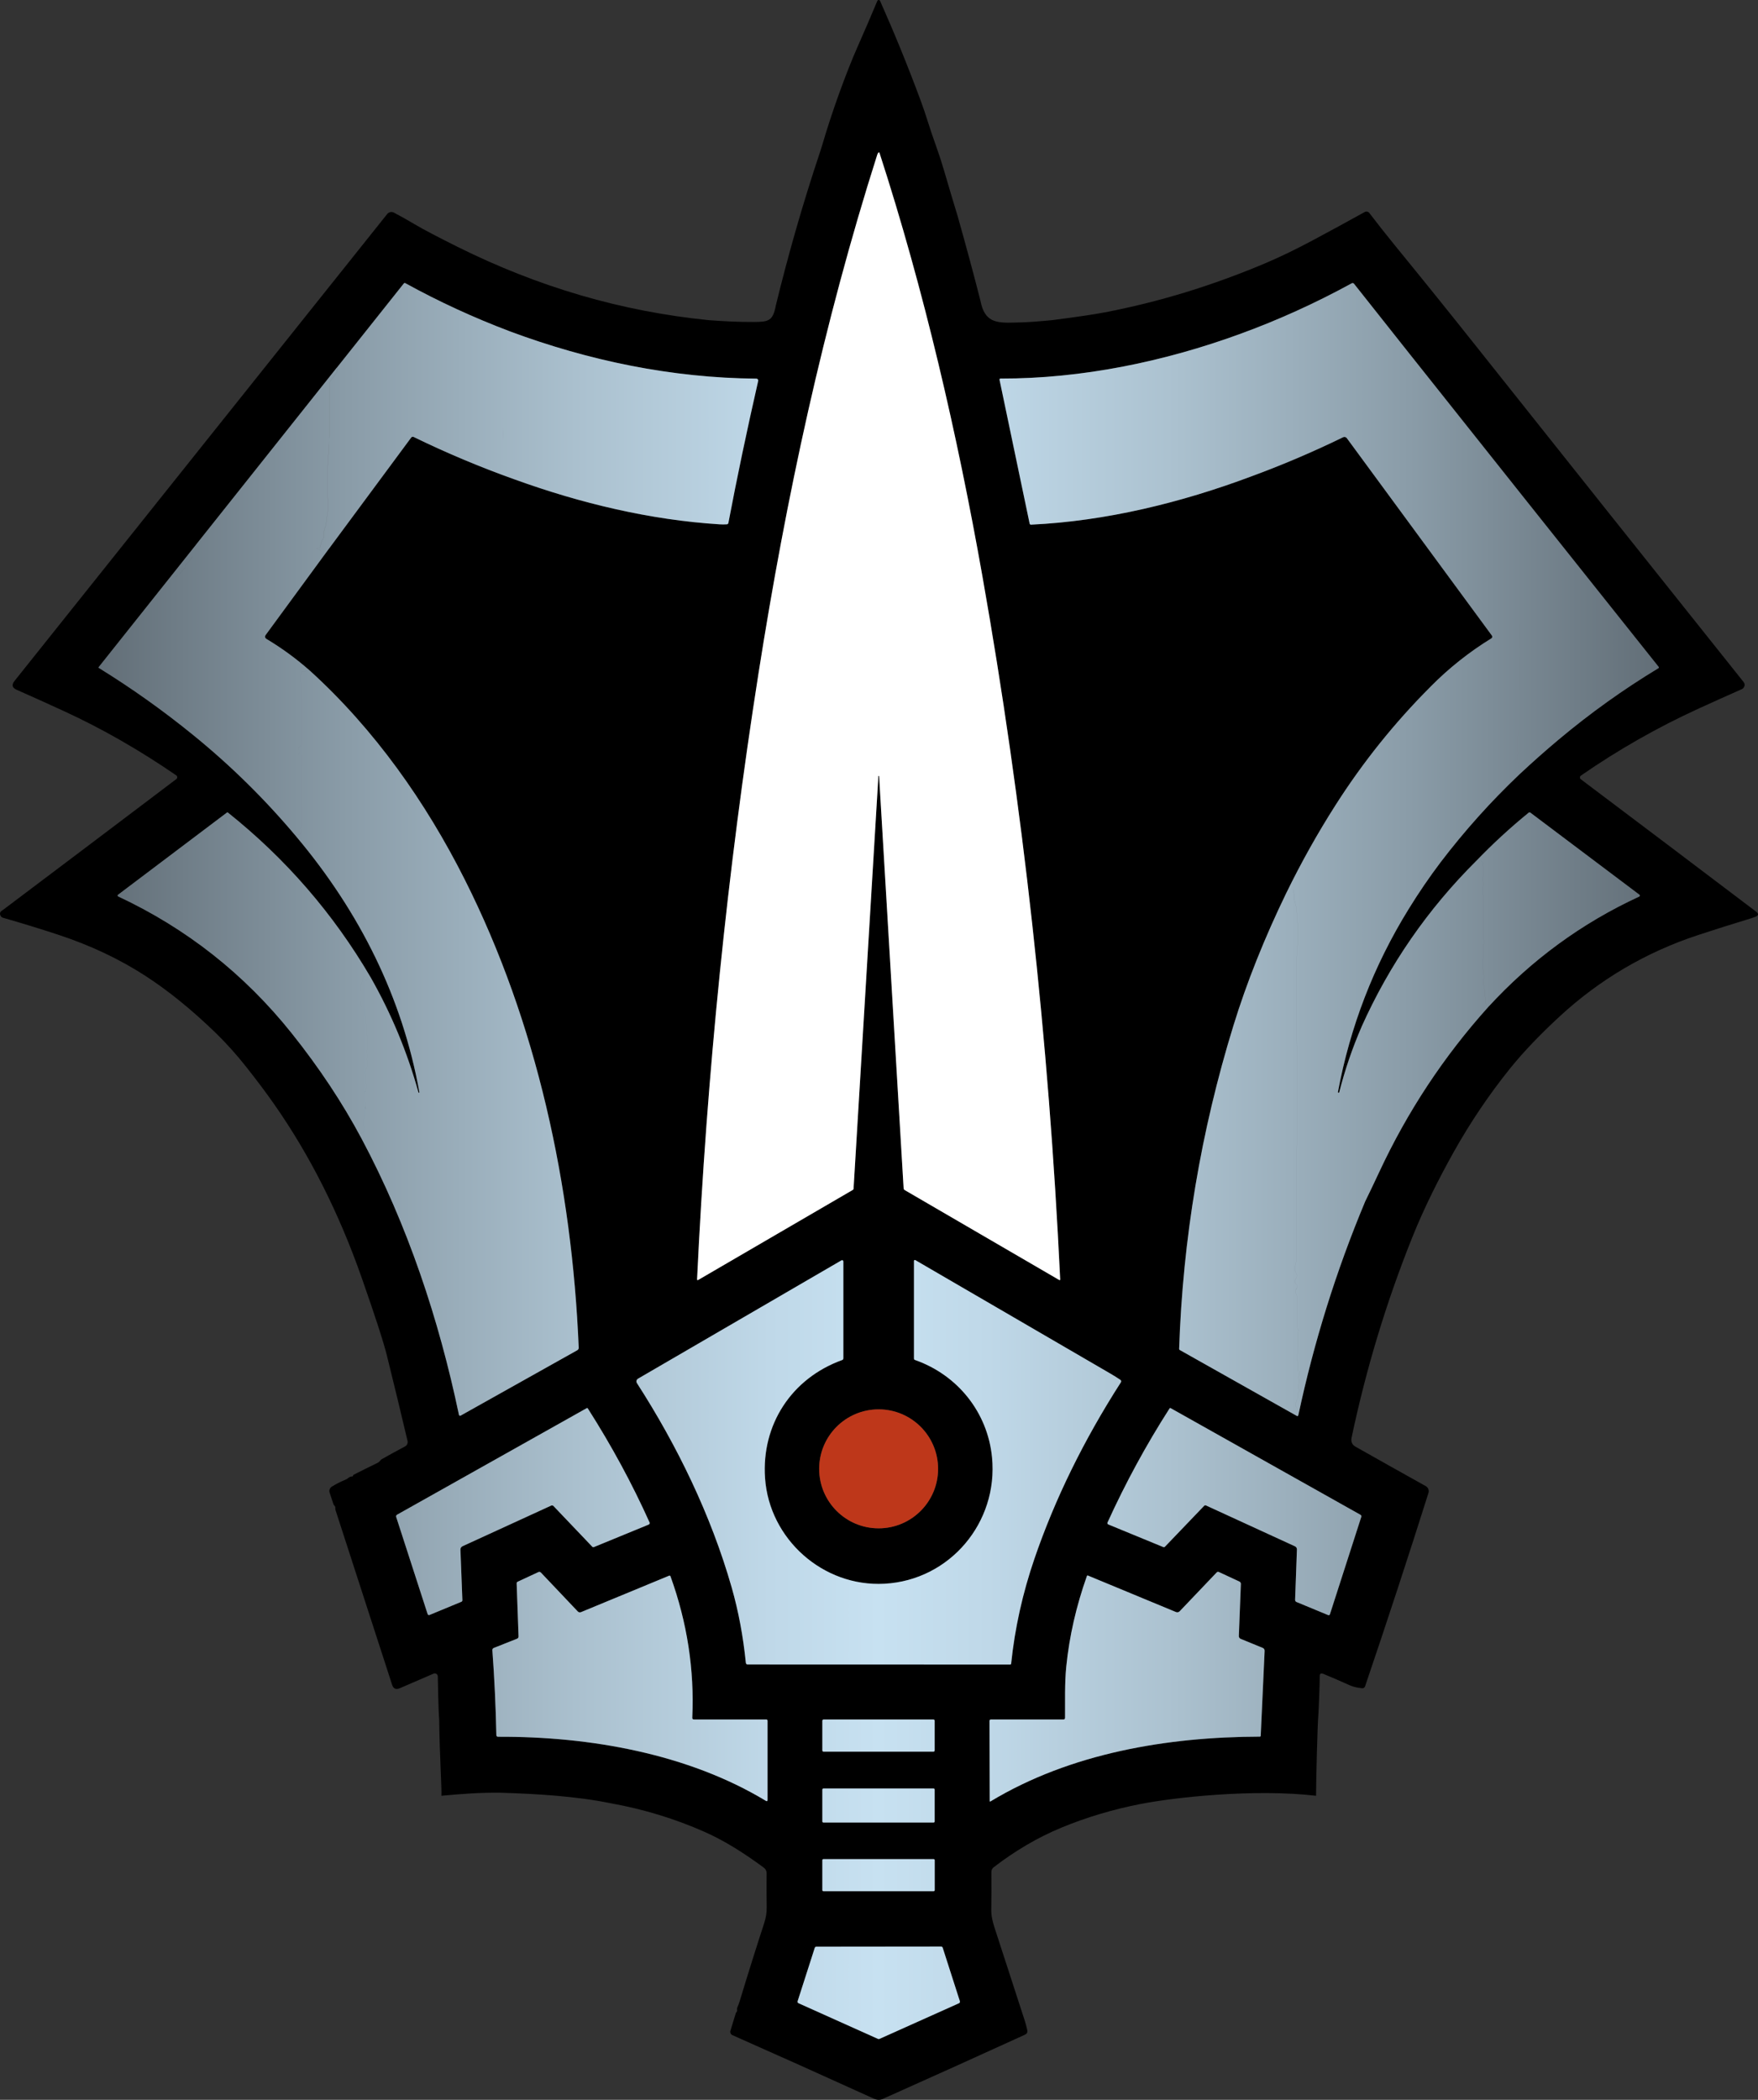 <?xml version="1.0" encoding="UTF-8"?>
<svg id="Layer_2" data-name="Layer 2" xmlns="http://www.w3.org/2000/svg" xmlns:xlink="http://www.w3.org/1999/xlink" viewBox="0 0 668.46 798.07">
  <rect x="0" y="0" width="668.46" height="798.07" fill="#333333" stroke="none"/>
  <defs>
    <style>
      .cls-1 {
        fill: url(#linear-gradient);
      }

      .cls-1, .cls-2, .cls-3, .cls-4 {
        stroke-width: 0px;
      }

      .cls-3 {
        fill: #be371a;
      }

      .cls-4 {
        fill: #fff;
      }
    </style>
    <linearGradient id="linear-gradient" x1="37.49" y1="441.27" x2="630.77" y2="441.27" gradientUnits="userSpaceOnUse">
      <stop offset="0" stop-color="#626e77"/>
      <stop offset=".16" stop-color="#8a9ca8"/>
      <stop offset=".31" stop-color="#abc1cf"/>
      <stop offset=".43" stop-color="#bfd8e8"/>
      <stop offset=".5" stop-color="#c7e1f1"/>
      <stop offset=".57" stop-color="#bfd8e8"/>
      <stop offset=".69" stop-color="#abc1cf"/>
      <stop offset=".84" stop-color="#8a9ca8"/>
      <stop offset="1" stop-color="#626e77"/>
    </linearGradient>
  </defs>
  <g id="Layer_1-2" data-name="Layer 1">
    <path class="cls-2" d="M134.27,560.81c0-.15.09-.25.22-.32,3.05-1.55,6.09-3.05,9.12-4.52.36-.17.66-.42.89-.75.21-.29.41-.49.59-.59,3.02-1.71,5.99-3.33,8.9-4.87.77-.4,1.17-1.27.97-2.12-2.47-10.47-5.07-21.26-7.82-32.35-1.25-5.08-4.45-14.95-9.59-29.6-8.67-24.73-19.82-46.8-33.45-66.23-2.97-4.24-6.47-8.9-10.49-13.98-3.82-4.83-7.78-9.22-11.87-13.17-8.95-8.63-17.69-15.72-26.23-21.27-10.02-6.52-21.25-11.82-33.7-15.89-6.84-2.24-13.74-4.36-20.71-6.35-.39-.11-.71-.39-.89-.75-.38-.8-.24-1.42.42-1.87.29-.19.54-.37.76-.54,22.27-16.76,44.16-33.27,65.65-49.53.48-.36.47-1.09-.03-1.43-14.07-9.65-28.21-17.74-42.44-24.29-6.04-2.78-12.12-5.52-18.24-8.23-1.72-.76-1.99-1.87-.82-3.34L147.21,81.37c.63-.79,1.73-1.02,2.62-.54,2.5,1.32,5.04,2.75,7.62,4.28,3.33,1.98,8.86,4.89,16.6,8.74,30.69,15.25,62.18,24.5,95.52,27.84,5.48.38,10.53.71,17.1.68,5.46-.03,7.23-.35,8.3-6.14,4.83-19.83,10.43-39.28,16.81-58.36.27-.79.51-1.55.73-2.3,1.95-6.65,4.15-13.37,6.6-20.15,2.45-6.77,4.75-12.6,6.91-17.49,2.69-6.07,5.21-11.92,7.57-17.57.19-.46.85-.48,1.05-.02,5.53,12.42,10.67,25.02,15.4,37.79.97,2.61,1.91,5.39,2.84,8.34.89,2.83,1.85,5.68,2.88,8.53,1.18,3.27,2.25,6.54,3.21,9.81,1.71,5.86,3.48,11.83,5.23,17.55,3.35,11.86,6.33,22.93,8.63,32.05,1.56,7.85,5.61,8.45,13.01,8.18,4.69-.02,9.58-.49,14.31-.92,9.23-1.19,15.85-2.17,19.87-2.94,20.62-3.94,41.03-10.19,61.24-18.74,5.48-2.32,11.43-5.2,17.86-8.63,6.71-3.59,13.31-7.18,19.78-10.77.6-.34,1.36-.18,1.78.37,3.11,4.08,6.34,8.16,9.67,12.25,10.63,13,20.94,25.79,30.93,38.37,33.06,41.58,66.94,84.09,101.63,127.54.61.75.62,1.53.03,2.32-.15.2-.35.37-.59.47-5.55,2.45-11.08,4.94-16.6,7.46-15.57,7.13-30.44,15.6-44.61,25.4-.36.25-.48.71-.3,1.1.06.13.15.23.26.31,21.87,16.45,44.07,33.21,66.62,50.29,1.07.81.99,1.47-.26,1.97-.53.21-1.05.4-1.57.56-7.33,2.23-14.07,4.36-20.23,6.39-19.85,6.54-37.41,16.87-52.68,30.98-6.55,6.05-13.24,12.81-18.87,19.81-7.97,9.92-15.07,20.46-21.32,31.61-5.77,10.31-11.27,21.26-15.67,32.2-9.9,24.61-17.63,50.07-23.19,76.4-.33,1.55.18,2.71,1.51,3.46,9.01,5.09,17.91,10.08,26.69,14.97.91.51,1.34,1.59,1.03,2.58-7.59,24.03-15.62,48.55-24.11,73.54-.16.48-.64.77-1.13.71-1.68-.2-3.11-.42-4.69-1.13-3.44-1.55-6.77-2.99-10-4.32-.99-.41-1.47-.08-1.42.99.05,1.29-.38,13.03-.5,14.27-.37,3.95-.89,25.73-.89,31.06-23.61-2.78-54.11.64-66.8,3.13-10.39,2.03-20.37,5-29.92,8.93-9.41,3.88-17.87,8.98-25.83,15.08-.61.47-.92,1.11-.91,1.9.05,4.81.03,9.58-.04,14.33-.03,2.34.54,4.52,1.22,6.68.51,1.64,8.61,26.38,11.57,35.6.36,1.13.66,2.28.9,3.45.16.79-.13,1.35-.86,1.69-17.17,7.84-35.22,15.99-54.16,24.45-1.02.45-2.14.4-3.36-.15-19.75-8.97-37.66-17.01-53.74-24.12-.63-.28-.96-.98-.76-1.64l2.01-6.57c.06-.2.16-.38.29-.53.23-.28.31-.62.24-1.02-.05-.27-.01-.56.11-.81.34-.73.63-1.5.87-2.3,3-9.92,6.11-19.84,9.34-29.75.67-2.05.98-4.08.94-6.1-.08-4.11-.09-8.35-.03-12.71.01-.97-.38-1.73-1.16-2.3-7.04-5.15-14.33-9.94-22.47-13.54-11.29-4.99-23.09-8.59-35.4-10.81-13.48-2.76-28.24-3.63-42.27-4.06-7.32-.08-14.1.39-22.36,1.16.16-3.33-.66-14.39-.84-29-.33-3.96-.46-13.46-.53-16.37-.02-.82-.86-1.37-1.62-1.04l-12.84,5.54c-1.46.63-2.43.19-2.92-1.32l-21.54-66.47c-.05-.17-.07-.35-.05-.53.05-.47-.08-.85-.4-1.14-.13-.12-.23-.27-.28-.43l-1.48-4.43c-.29-.87.06-1.82.83-2.3,1.53-.95,3.21-1.81,5.04-2.57.48-.2.92-.46,1.31-.78.43-.35.87-.52,1.34-.51.25,0,.38-.12.41-.37ZM334.27,295.02c3.09,52.24,6.19,104.44,9.32,156.59.02.31.16.55.43.71l58.77,34.19c.15.09.35-.02.34-.2-4.35-91.32-14.2-180.41-29.57-267.26-9.52-53.8-22.2-108.77-39.16-161.01-.05-.15-.24-.19-.35-.08-.21.23-.37.49-.47.8-20.5,64.32-34.68,130.51-45.15,197.06-11.87,75.46-19.66,152.24-23.37,230.34,0,.39.15.48.48.28l58.73-34.19c.17-.1.28-.28.29-.47,3.15-52.27,6.3-104.53,9.44-156.78.01-.07.05-.11.12-.11h0c.09,0,.14.04.15.13ZM128.05,139.76l-53.28,66.97-37.22,46.78c-.1.12-.07.29.06.37,12.44,7.67,24.38,16.16,35.81,25.45,14.35,11.65,27.46,24.56,39.33,38.73,24.03,28.57,40.3,61.18,46.71,97.04.02.11-.02.18-.13.21h0c-.11.03-.18-.02-.21-.13-4.26-15.34-10.33-29.93-18.21-43.78-14.19-24.21-32.29-45.07-54.28-62.6-.08-.07-.2-.07-.29,0l-41.46,31.28c-.22.17-.18.51.07.63,25.99,12.16,47.98,29.49,65.97,52,10.45,13.08,19.31,26.43,26.57,40.05,17.49,32.8,29.41,68.62,37.03,104.99.06.28.38.43.63.29l44.35-24.85c.39-.22.58-.56.56-1.01-2.57-61.59-15.95-123.54-43.35-177.92-14.87-29.52-34.33-57.06-58.79-79.29-5.18-4.57-10.68-8.6-16.49-12.07-.71-.43-.82-.98-.33-1.65l23.99-32.71,31.26-42.23c.21-.29.61-.39.93-.23,12.49,6.08,25.33,11.47,38.52,16.18,24.91,9.01,51.28,15.36,77.8,17.03.91.05,1.83.05,2.76,0,.35-.03.55-.21.62-.56,3.25-17.15,7.03-35.13,11.32-53.96.1-.43-.23-.84-.67-.85-32.18-.26-63.77-6.83-93.79-17.99-13.7-5.17-26.94-11.27-39.71-18.29-.23-.13-.44-.09-.61.12l-25.46,32.01ZM471.61,126.89c-28.9,10.56-60.28,17.05-91.15,16.99-.33,0-.47.17-.4.5l11.44,54.64c.05.24.27.4.51.39,28.51-1.34,57.21-8.38,83.87-18.38,11.81-4.34,23.42-9.29,34.81-14.84.5-.24,1.1-.1,1.43.35l26.6,36.19,28.56,38.84c.25.34.16.83-.21,1.06-8.39,5.15-16.1,11.26-23.11,18.34-13.67,13.67-25.71,28.67-36.14,45.02-6.81,10.67-13,21.71-18.59,33.14-8.44,17.38-15.2,34.31-20.27,50.79-12.33,40.02-19.2,80.94-20.61,122.75-.01.19.07.33.24.42l44.56,25.08c.15.09.35.03.43-.12.04-.08.08-.17.11-.28,5.95-27.86,14.4-54.87,25.35-81.03,1.83-3.72,3.61-7.45,5.35-11.19,10.75-23.08,24.57-44,41.45-62.77,16.47-17.95,35.62-31.96,57.46-42.03.28-.13.33-.52.08-.7l-41.46-31.19c-.2-.14-.46-.14-.65,0-6.99,5.69-13.62,11.78-19.88,18.28-18.53,18.43-33.09,39.49-43.69,63.17-3.49,8.05-6.32,16.32-8.47,24.82-.04.15-.14.21-.3.17h-.01c-.15-.03-.21-.13-.18-.29,4.64-24.86,13.6-48.04,26.89-69.53,3.83-6.21,7.87-12.12,12.11-17.73,9.15-12,19.15-23.15,30.02-33.46,4.79-4.49,9.76-8.89,14.91-13.21,11.94-10.01,24.57-19.05,37.88-27.1.25-.15.29-.34.1-.57l-51.19-64.25-42.5-53.44-22.1-27.88c-.21-.27-.58-.34-.87-.18-13.81,7.55-27.93,13.95-42.38,19.22ZM377.21,553.91c2.41,24.67-15.98,46.67-40.91,48.02-23.32,1.26-43.79-16.94-45.4-40.17-1.4-20.28,10.08-37.91,29.29-44.84.33-.12.49-.35.49-.7v-36.79c0-.37-.39-.6-.71-.42l-77.37,44.98c-.59.34-.78,1.11-.41,1.69,15.27,23.68,28.21,50.28,36.03,77.68,2.57,8.98,4.36,18.52,5.38,28.61.05.42.28.63.7.63l99.81.03c.19,0,.35-.14.37-.33,1.39-13.4,4.34-26.71,8.87-39.93,7.78-22.68,18.74-45.02,32.87-67.02.19-.3.11-.7-.18-.9-1.22-.82-2.43-1.58-3.63-2.28-23.93-13.93-48.71-28.34-74.36-43.24-.23-.13-.52.03-.52.3v37.08c0,.29.13.48.41.58,16.2,5.7,27.61,19.91,29.27,37.02ZM209.59,572.22c.29-.13.64-.06.86.17l14.76,15.48c.16.16.39.21.6.13l20.83-8.55c.33-.13.48-.51.34-.83-6.61-14.71-14.43-29.15-23.47-43.32-.09-.14-.28-.18-.43-.1l-72.11,40.49c-.3.17-.43.52-.33.85l11.96,36.93c.1.3.43.45.72.33l12.11-5.01c.24-.1.4-.33.39-.59l-.74-19.17c-.02-.65.26-1.11.85-1.38l33.66-15.43ZM493.14,588.97l-.69,19.04c0,.42.17.71.56.87l12.03,4.98c.26.11.55-.03.64-.29l11.94-37.07c.09-.3-.03-.62-.3-.77l-72.19-40.54c-.14-.08-.32-.04-.41.1-8.87,13.82-16.73,28.28-23.6,43.37-.13.28,0,.62.29.73l20.93,8.61c.23.09.44.05.61-.13l14.91-15.55c.19-.2.48-.25.72-.14l33.76,15.5c.55.25.82.68.8,1.29ZM356.7,558.26c0-12.49-10.12-22.61-22.61-22.61s-22.61,10.12-22.61,22.61,10.12,22.61,22.61,22.61,22.61-10.12,22.61-22.61ZM263.23,652.82c.83-18.23-1.93-36.14-8.29-53.73-.08-.2-.31-.3-.51-.22l-33.53,13.86c-.41.17-.89.07-1.2-.26l-13.99-14.75c-.3-.32-.65-.39-1.04-.2l-7.83,3.64c-.27.13-.4.34-.39.64l.72,20.18c0,.36-.2.69-.54.83l-8.9,3.53c-.34.14-.55.48-.52.84.79,10.63,1.3,21.39,1.52,32.26,0,.43.24.65.67.65,34.85-.15,72.15,6.44,101.79,24.34.45.27.67.14.67-.37v-30.04c-.01-.33-.17-.49-.5-.49h-27.46c-.47-.01-.69-.24-.67-.71ZM404.32,653.52h-27.53c-.36.01-.54.19-.54.55l.08,30.4c0,.25.1.31.31.18,30.36-18.32,67.12-24.52,102.43-24.61.17,0,.3-.13.31-.29l1.48-32.24c.03-.59-.22-1-.77-1.22l-8.33-3.41c-.44-.18-.72-.62-.7-1.09l.77-19.81c.01-.37-.2-.71-.53-.87l-7.81-3.63c-.33-.15-.63-.1-.88.17l-14.06,14.75c-.36.37-.9.49-1.38.29l-33.51-13.88c-.15-.06-.32.01-.37.16-4.09,11.53-6.71,23.03-7.86,34.5-.63,6.32-.41,13.06-.46,19.4,0,.43-.22.65-.65.65ZM355.4,653.99c0-.25-.21-.46-.46-.46h-41.8c-.25,0-.46.21-.46.46v11.3c0,.25.21.46.46.46h41.8c.25,0,.46-.21.46-.46v-11.3ZM355.4,680.17c0-.23-.19-.42-.42-.42h-41.88c-.23,0-.42.19-.42.42v12.1c0,.23.19.42.42.42h41.88c.23,0,.42-.19.42-.42v-12.1ZM355.42,707c0-.23-.18-.41-.41-.41h-41.92c-.23,0-.41.18-.41.41v11.38c0,.23.18.41.41.41h41.92c.23,0,.41-.18.41-.41v-11.38ZM358.45,740.26c-.08-.26-.33-.44-.61-.44l-47.43.05c-.28,0-.53.18-.61.44l-6.51,20.27c-.1.32.04.65.34.78l30.23,13.57c.16.08.36.08.52,0l30.26-13.56c.29-.13.44-.46.34-.78l-6.53-20.33Z"/>
    <path class="cls-4" d="M334.27,295.02c-.01-.09-.06-.13-.15-.13h0c-.07,0-.11.04-.12.11-3.14,52.25-6.29,104.51-9.44,156.78,0,.19-.12.37-.29.47l-58.73,34.19c-.33.2-.49.11-.48-.28,3.71-78.1,11.5-154.88,23.37-230.34,10.47-66.55,24.65-132.74,45.15-197.06.1-.31.26-.57.47-.8.11-.11.3-.07.35.08,16.96,52.24,29.64,107.21,39.16,161.01,15.37,86.85,25.22,175.94,29.57,267.26.01.18-.19.29-.34.2l-58.77-34.19c-.27-.16-.41-.4-.43-.71-3.13-52.15-6.23-104.35-9.32-156.59Z"/>
    <circle class="cls-3" cx="334.09" cy="558.26" r="22.61"/>
    <path class="cls-1" d="M193.83,125.92l-1.11.26c-.44.11-.5.32-.17.63.08.08.14.17.17.28.07.28.06.58-.01.91-.48,2.15-.62,4.31-.41,6.5.03.33,0,.66-.11.97-.11.32-.18.65-.19,1-.17,4.99-.16,9.76.03,14.31.01.33-.11.59-.37.79-.25.19-.37.44-.38.76-.04,1.85-.04,3.64,0,5.37,0,.23-.06.45-.17.66-.17.33-.11.59.2.79.19.11.21.26.08.43-.1.13-.15.27-.14.43.11,3.39.19,6.64.24,9.75.02,1.48.5,2.72,1.43,3.71.18.19.25.45.19.7-.23,1.11.01,2.06.7,2.85.16.18.18.38.07.6-.06.11-.1.23-.12.36-.04.35.07.65.34.9.36.33.51.76.44,1.27-.05.35.04.65.26.92l1,1.19c-13.19-4.71-26.03-10.1-38.52-16.18-.32-.16-.72-.06-.93.23l-31.26,42.23-2.37.93c-.33.13-.6.06-.83-.21-.19-.23-.49-.38-.9-.45-.78-.12-.82-.26-.13-.43l.47-.11c.32-.07.55-.35.56-.68.03-1.01.33-1.9.89-2.67.23-.32.34-.68.32-1.07-.07-1.19.12-2.37.58-3.53.25-.63.39-1.32.43-2.09.03-.69.12-1.41.26-2.15.25-1.29.35-2.44.32-3.43-.13-3.98-.19-7.92-.18-11.83.01-2.55.12-5.13.35-7.74.22-2.54.33-5.05.34-7.54.01-6.57.01-13.14,0-19.7,0-.33.11-.63.32-.89,1.03-1.25,1.97-2.5,2.83-3.76.07-.09.04-.16-.07-.2-.03,0-.06,0-.09.02-.17.21-.21.18-.14-.07.13-.41.13-.81.02-1.18l25.46-32.01c.17-.21.38-.25.61-.12,12.77,7.02,26.01,13.12,39.71,18.29ZM536.96,135.73l-.17.64c-.1.39-.23.41-.39.04-.11-.23-.24-.32-.41-.25-.17.07-.24.2-.19.38.09.35.26.64.51.85.06.04.11.03.15-.03.05-.08.11-.15.19-.2.07-.04.17-.02.21.05.2.34.21.68.03,1.01-.11.19-.1.38.02.57.44.66.94,1.2,1.49,1.61.21.15.32.36.34.62.07,1.02-.01,2.05-.26,3.09-.1.42-.15.85-.15,1.28,0,5.4-.04,10.85-.13,16.35,0,.81.45,1.28.23,2.1-.12.43-.19.88-.2,1.34-.09,3.04-.03,6.16.18,9.35.12,1.71-.47,3.31-.35,5.07.25,3.52-.04,6.96.62,10.45.34,1.78.59,3.64.76,5.58.03.33-.05.63-.22.92-.41.7-.46,1.35-.15,1.96.9,1.77.78,3.18-.35,4.22l-26.6-36.19c-.33-.45-.93-.59-1.43-.35-11.39,5.55-23,10.5-34.81,14.84-.17-.87-.49-1.24-.96-1.09-.29.09-.54.01-.73-.23-.36-.45-.44-.92-.24-1.4.11-.25.15-.5.13-.77-.05-.69-.12-1.36-.23-2.02-.12-.77.17-1.33.87-1.69.24-.13.32-.32.25-.58-.01-.04-.03-.06-.06-.07-.36-.14-.44-.37-.25-.69.2-.33.41-.66.64-.99.21-.29.29-.62.26-.99-.08-.9-.07-1.82.04-2.76.02-.17.1-.31.23-.4.19-.12.26-.29.23-.51-.23-1.71-.37-3.48-.4-5.33-.01-.55.09-1.07.3-1.56.13-.31.19-.63.17-.96-.13-2.59-.04-5.02.28-7.29.21-1.54.29-2.89.24-4.06-.06-1.24-.14-2.45-.24-3.62-.04-.45.09-.85.4-1.19.22-.25.22-.49,0-.74-.46-.54-.54-1.12-.25-1.75.21-.43.16-.82-.14-1.18-.78-.94-1.17-2.14-1.11-3.36.02-.41-.15-.72-.51-.92-.24-.14-.28-.33-.13-.56.44-.63.75-1.4.93-2.3.03-.17-.01-.32-.11-.45-.85-1.11-1.12-2.33-.81-3.68.08-.32.26-.39.54-.22.07.04.14-.01.19-.15.09-.21.02-.35-.2-.4-1.13-.27-2.33-.35-3.61-.23,14.45-5.27,28.57-11.67,42.38-19.22.29-.16.66-.09.87.18l22.1,27.88ZM193.83,125.92c30.02,11.16,61.61,17.73,93.79,17.99.44.01.77.42.67.85-4.29,18.83-8.07,36.81-11.32,53.96-.07.35-.27.53-.62.56-.93.06-1.85.06-2.76,0-26.52-1.67-52.89-8.02-77.8-17.03l-1-1.19c-.22-.27-.31-.57-.26-.92.07-.51-.08-.94-.44-1.27-.27-.25-.38-.55-.34-.9.02-.13.06-.25.12-.36.11-.22.09-.42-.07-.6-.69-.79-.93-1.74-.7-2.85.06-.25-.01-.51-.19-.7-.93-.99-1.41-2.23-1.43-3.71-.05-3.11-.13-6.36-.24-9.75-.01-.16.04-.3.14-.43.13-.17.11-.32-.08-.43-.31-.2-.37-.46-.2-.79.11-.21.17-.43.17-.66-.03-1.73-.03-3.52,0-5.37.01-.32.13-.57.38-.76.26-.2.38-.46.37-.79-.19-4.55-.2-9.32-.03-14.31.01-.35.08-.68.19-1,.11-.31.14-.64.11-.97-.21-2.19-.07-4.35.41-6.5.07-.33.08-.63.01-.91-.03-.11-.09-.2-.17-.28-.33-.31-.27-.52.17-.63l1.11-.26ZM471.61,126.89c1.28-.12,2.48-.04,3.61.23.22.05.29.19.2.4-.05.14-.12.19-.19.15-.28-.17-.46-.1-.54.22-.31,1.35-.04,2.57.81,3.68.1.13.14.28.11.45-.18.9-.49,1.67-.93,2.3-.15.23-.11.42.13.56.36.2.53.51.51.92-.06,1.22.33,2.42,1.11,3.36.3.36.35.75.14,1.18-.29.63-.21,1.21.25,1.75.21.25.21.49,0,.74-.31.34-.44.74-.4,1.19.1,1.17.18,2.38.24,3.62.05,1.17-.03,2.52-.24,4.06-.32,2.27-.41,4.7-.28,7.29.02.33-.04.65-.17.96-.21.49-.31,1.01-.3,1.56.03,1.85.17,3.62.4,5.33.03.22-.04.39-.23.51-.13.09-.21.23-.23.4-.11.94-.12,1.86-.04,2.76.03.37-.05.7-.26.99-.23.33-.44.66-.64.99-.19.32-.11.55.25.69.03,0,.05.03.06.07.07.26-.01.45-.25.58-.7.36-.99.92-.87,1.69.11.66.18,1.33.23,2.02.02.27-.02.52-.13.77-.2.48-.12.95.24,1.4.19.24.44.32.73.23.47-.15.79.22.96,1.09-26.66,10-55.36,17.04-83.87,18.38-.24.01-.46-.15-.51-.39l-11.44-54.64c-.07-.33.07-.5.4-.5,30.87.06,62.25-6.43,91.15-16.99ZM536.96,135.73l42.5,53.44c-.51-.39-1.06.07-1.65,1.38-.25.57-.37,1.23-.34,1.98.09,2.39.13,4.77.12,7.16-.01,1.71.03,3.41.12,5.1.13,2.63-.29,5.19-.05,7.8.07.76.09,1.65.07,2.67-.11,5.53-.12,11.7-.03,18.5.01.99.05,1.99.1,3,.05.99.07,1.98.06,2.99-.01,1.65.04,3.39.15,5.21.1,1.63.12,3.36.06,5.19-.14,4.09-.21,8.12-.22,12.11-.01,4.5-.04,9-.1,13.51-.02,1.65-.77,2.89-.77,4.35.01,1.59-.32,4.63.12,6.04.07.21.04.42-.07.61-.17.29-.23.61-.18.95l.91,6.58c-10.87,10.31-20.87,21.46-30.02,33.46l-.67-3.95c-.05-.31,0-.62.11-.9.6-1.32.73-2.6.38-3.84-.34-1.25-.51-2.5-.51-3.77,0-1.6-.13-3.09-.39-4.47-.31-1.71-.43-3.35-.35-4.91.22-4.13.24-8.6.07-13.4-.07-1.84-.01-3.64.18-5.39,0-.11.07-.19.18-.24.03-.01.07-.02.1-.01.17.05.25-.01.23-.19-.39-4.12-.54-8.56-.46-13.31.03-1.75-.09-3.57-.37-5.46-.16-1.1-.26-2.2-.31-3.29-.04-1.04-.23-2.12-.56-3.24-.02-.07-.05-.12-.1-.17-.08-.09-.13-.05-.14.14-.01.21-.12.31-.34.29-.39-.03-.66-.26-.83-.68,7.01-7.08,14.72-13.19,23.11-18.34.37-.23.46-.72.21-1.06l-28.56-38.84c1.13-1.04,1.25-2.45.35-4.22-.31-.61-.26-1.26.15-1.96.17-.29.25-.59.22-.92-.17-1.94-.42-3.8-.76-5.58-.66-3.49-.37-6.93-.62-10.45-.12-1.76.47-3.36.35-5.07-.21-3.19-.27-6.31-.18-9.35.01-.46.08-.91.2-1.34.22-.82-.24-1.29-.23-2.1.09-5.5.13-10.95.13-16.35,0-.43.05-.86.15-1.28.25-1.04.33-2.07.26-3.09-.02-.26-.13-.47-.34-.62-.55-.41-1.05-.95-1.49-1.61-.12-.19-.13-.38-.02-.57.18-.33.17-.67-.03-1.01-.04-.07-.14-.09-.21-.05-.08.05-.14.12-.19.2-.04.06-.09.07-.15.03-.25-.21-.42-.5-.51-.85-.05-.18.02-.31.19-.38.17-.07.3.02.41.25.16.37.29.35.39-.04l.17-.64ZM128.05,139.76c.11.37.11.77-.02,1.18-.07.25-.03.28.14.07.03-.03.06-.03.09-.02.11.04.14.11.07.2-.86,1.26-1.8,2.51-2.83,3.76-.21.26-.32.56-.32.89.02,6.56.02,13.13,0,19.7,0,2.49-.12,5-.34,7.54-.23,2.61-.34,5.19-.35,7.74,0,3.91.05,7.85.18,11.83.03.99-.07,2.14-.32,3.43-.14.74-.23,1.46-.26,2.15-.04.77-.18,1.46-.43,2.09-.46,1.16-.65,2.34-.58,3.53.02.39-.09.75-.32,1.07-.56.77-.86,1.66-.89,2.67,0,.33-.24.61-.56.68l-.47.11c-.69.17-.65.31.13.43.41.07.71.22.9.45.23.27.5.34.83.21l2.37-.93-23.99,32.71c-.49.67-.38,1.22.33,1.65,5.81,3.47,11.31,7.5,16.49,12.07l-2.71.2c-.34.02-.55.2-.64.53-.27,1.03-.32,2.07-.17,3.13.15,1.07.24,2.21.26,3.4.08,4.87.17,9.7.28,14.48.05,2.14-.32,4.21-.2,6.32.02.35-.15.56-.5.61-.43.07-.67.33-.74.79-.05.38,0,.74.16,1.08.15.33.15.67-.02,1-.2.4-.09.53.34.39.09-.03.19-.06.29-.07.38-.04.56.13.55.51-.31,9.21-.27,17.45.13,24.72.05.8-.07,1.49-.34,2.06-.14.29-.2.6-.17.92l.1,1.24c.02.29-.11.49-.38.6-.49.2-.96.59-1.4,1.18-11.87-14.17-24.98-27.08-39.33-38.73-.85-1.21-.81-2.56.1-4.04.17-.28.25-.59.24-.92-.25-5.31-.32-10.53-.21-15.66.11-5.03.1-10.29-.03-15.78-.11-4.71-.04-9.26.21-13.64.13-2.19.15-4.53.08-7.02-.08-2.5-.04-4.84.13-7.03.04-.46-.16-.97-.46-1.31-.24-.27-.28-.57-.13-.9.15-.32.18-.65.08-.99-.15-.5-.35-.52-.6-.06-.54,1-1.22,1.82-2.03,2.46-.22.17-.34.44-.3.72.03.23-.02.42-.15.59-1.03,1.35-2.22,2.53-3.58,3.56,0,0-.03,0-.05,0,0-.02,0-.04,0-.05.71-1.07,1.45-2.15,2.22-3.26.21-.29.36-.61.46-.95.1-.35.32-.61.65-.79.21-.11.38-.29.48-.5l1.06-2.17c.16-.33.39-.6.69-.81,1.43-1.01,2.26-2.36,2.49-4.05l53.28-66.97ZM579.46,189.17l51.19,64.25c.19.23.15.42-.1.57-13.31,8.05-25.94,17.09-37.88,27.1-5.15,4.32-10.12,8.72-14.91,13.21l-.91-6.58c-.05-.34.01-.66.18-.95.11-.19.14-.4.07-.61-.44-1.41-.11-4.45-.12-6.04,0-1.46.75-2.7.77-4.35.06-4.51.09-9.01.1-13.51.01-3.99.08-8.02.22-12.11.06-1.83.04-3.56-.06-5.19-.11-1.82-.16-3.56-.15-5.21.01-1.01-.01-2-.06-2.99-.05-1.01-.09-2.01-.1-3-.09-6.8-.08-12.97.03-18.5.02-1.02,0-1.91-.07-2.67-.24-2.61.18-5.17.05-7.8-.09-1.69-.13-3.39-.12-5.1.01-2.39-.03-4.77-.12-7.16-.03-.75.09-1.41.34-1.98.59-1.31,1.14-1.77,1.65-1.38ZM74.77,206.73c-.23,1.69-1.06,3.04-2.49,4.05-.3.21-.53.48-.69.81l-1.06,2.17c-.1.21-.27.39-.48.5-.33.18-.55.44-.65.79-.1.34-.25.66-.46.95-.77,1.11-1.51,2.19-2.22,3.26,0,0,0,.03,0,.05.02,0,.04,0,.05,0,1.36-1.03,2.55-2.21,3.58-3.56.13-.17.18-.36.15-.59-.04-.28.08-.55.3-.72.81-.64,1.49-1.46,2.03-2.46.25-.46.45-.44.6.06.1.34.07.67-.08.99-.15.33-.11.63.13.9.3.34.5.85.46,1.31-.17,2.19-.21,4.53-.13,7.03.07,2.49.05,4.83-.08,7.02-.25,4.38-.32,8.93-.21,13.64.13,5.49.14,10.75.03,15.78-.11,5.13-.04,10.35.21,15.66,0,.33-.07.64-.24.92-.91,1.48-.95,2.83-.1,4.04-11.43-9.29-23.37-17.78-35.81-25.45-.13-.08-.16-.25-.06-.37l37.22-46.78ZM117.91,254.97c24.46,22.23,43.92,49.77,58.79,79.29,27.4,54.38,40.78,116.33,43.35,177.92.02.45-.17.79-.56,1.01l-44.35,24.85c-.25.14-.57-.01-.63-.29-7.62-36.37-19.54-72.19-37.03-104.99.47-.19.39-.59-.24-1.21-.37-.37-.32-.66.17-.86.27-.11.54-.23.79-.35.47-.22.61-.57.4-1.04-.65-1.49-.65-3.28-.02-5.37.22-.75.33-1.53.33-2.35,0-.69.1-1.37.31-2.04.11-.35.07-.68-.1-1-.53-.95-.78-2.07-.77-3.34,0-.14.06-.25.19-.32.03-.03.07-.03.12-.01.4.17.61.03.63-.4.09-2.33-.01-4.58-.3-6.73-.05-.31,0-.64.13-.93.6-1.32.74-2.67.43-4.06-.07-.33-.05-.66.07-.98.2-.52.19-1.03-.04-1.54-.14-.31-.16-.62-.06-.95.19-.58.26-1.25.23-2.02-.2-5.07-.51-9.62-.93-13.67-.05-.45-.27-.6-.66-.45-.17.07-.33-.01-.49-.23-.19-.26-.29-.55-.29-.88.02-2.02,0-4.32-.04-6.9-.01-.54.07-1.04.25-1.51.21-.56.34-1.16.39-1.8.02-.29.18-.48.48-.56.47-.13.62.04.43.49-.12.28-.06.52.17.72.13.11.23.09.31-.06.11-.21.25-.22.43-.04.1.1.16.08.19-.06.03-.13,0-.22-.12-.28-.19-.11-.21-.25-.07-.42.19-.23.55-.3,1.1-.21,7.88,13.85,13.95,28.44,18.21,43.78.03.11.1.16.21.13h0c.11-.03.15-.1.13-.21-6.41-35.86-22.68-68.47-46.71-97.04.44-.59.91-.98,1.4-1.18.27-.11.4-.31.38-.6l-.1-1.24c-.03-.32.03-.63.17-.92.27-.57.39-1.26.34-2.06-.4-7.27-.44-15.51-.13-24.72,0-.38-.17-.55-.55-.51-.1,0-.2.04-.29.07-.43.14-.54,0-.34-.39.17-.33.17-.67.02-1-.16-.34-.21-.7-.16-1.08.07-.46.31-.72.74-.79.35-.05.52-.26.5-.61-.12-2.11.25-4.18.2-6.32-.11-4.78-.2-9.61-.28-14.48-.02-1.19-.11-2.33-.26-3.4-.15-1.06-.1-2.1.17-3.13.09-.33.3-.51.64-.53l2.71-.2ZM543.96,260.97c.17.42.44.65.83.68.22.02.33-.08.34-.29,0-.19.06-.23.14-.14.05.05.08.1.1.17.33,1.12.52,2.2.56,3.24.05,1.09.15,2.19.31,3.29.28,1.89.4,3.71.37,5.46-.08,4.75.07,9.19.46,13.31.02.18-.06.24-.23.19-.03-.01-.07,0-.1.01-.11.05-.17.13-.18.24-.19,1.75-.25,3.55-.18,5.39.17,4.8.15,9.27-.07,13.4-.08,1.56.04,3.2.35,4.91.26,1.38.39,2.87.39,4.47,0,1.27.17,2.52.51,3.77.35,1.24.22,2.52-.38,3.84-.12.28-.16.59-.11.9l.67,3.95c-4.24,5.61-8.28,11.52-12.11,17.73-13.29,21.49-22.25,44.67-26.89,69.53-.03.16.03.26.18.29h.01c.16.04.26-.02.3-.17,2.15-8.5,4.98-16.77,8.47-24.82.25.77.25,1.61,0,2.54-.02.05-.01.06.04.04.03-.01-.01-.08-.14-.19-.03-.03-.03-.07.01-.1.66-.5.96-1.13.9-1.9-.04-.57.18-.72.67-.43.25.15.46.11.63-.1.23-.28.38-.24.43.12.02.16,0,.31-.06.46-.11.26-.03.35.24.26.54-.18,1.01-.02,1.42.49.22.26.22.64.01.9l-1.05,1.31c-.21.27-.3.58-.25.91.14.98.46,1.9.95,2.77.09.17.08.37-.03.53-.37.52-.39,1.08-.07,1.68.15.28.11.53-.14.74-.13.11-.23.25-.28.42-.11.34.01.45.34.34.17-.05.33.05.46.32.14.29.2.59.18.9-.42,5.39-.32,11.03.31,16.94.16,1.47.24,2.97.23,4.5-.01,1.5-.04,2.98-.1,4.44-.02.45-.2.82-.55,1.11-.05.04-.06.09-.03.15.05.1.11.16.2.17.26.05.4.21.41.48.19,3.61.45,7.16.79,10.66.13,1.31.01,2.61-.34,3.9-.09.29-.09.59-.02.88.08.36-.04.62-.37.78-.25.13-.27.29-.06.48.31.27.36.56.13.88-1.04,1.49-1.94,3.54-2.69,6.15-.02.07-.06.13-.11.17-.79.67-1.02,1.58-.71,2.72-10.95,26.16-19.4,53.17-25.35,81.03.07-1.44-.18-2.44-.75-2.99-.24-.23-.34-.5-.31-.83.07-.85.3-1.6.69-2.26.16-.28.21-.58.15-.9-.13-.74.01-1.42.43-2.05.16-.23.16-.46.01-.69l-.15-.24c-.15-.24-.2-.53-.12-.8.27-.91.34-1.82.22-2.74-.16-1.17.09-1.92.34-2.99.03-.15-.02-.2-.17-.17-.03.01-.06.03-.09.04-.26.15-.4.08-.43-.22-.3-3.43-.29-6.9.03-10.41.12-1.33-.12-2.6-.1-3.94,0-.23.06-.46.16-.67.13-.28.1-.55-.09-.8-.2-.26-.3-.55-.3-.88l-.03-11.2c0-.37-.09-.71-.26-1.03-.23-.45-.32-.9-.29-1.37.03-.37.16-.71.39-1.01.17-.21.23-.45.19-.7-.04-.3-.16-.56-.37-.78-.51-.56-.57-1.41-.15-2.04.49-.73.52-1.49.11-2.27-.28-.51-.42-1.06-.42-1.66,0-.65.09-1.29.28-1.9.21-.69.32-1.39.32-2.09-.09-14.9-.06-30.21.1-45.93.1-9.85.1-19.6.01-29.24-.1-11.07-.14-23.05-.12-35.92.01-2.42.09-4.64.26-6.66.29-3.35.39-5.58.3-6.68-.19-2.55-.38-5.2-.55-7.95-.05-.84-.21-1.65-.48-2.42-.54-1.55-.2-3.16-.7-4.81-.12-.39-.37-.5-.74-.32l-1.83.88c5.59-11.43,11.78-22.47,18.59-33.14,10.43-16.35,22.47-31.35,36.14-45.02ZM140.9,371.4c-.55-.09-.91-.02-1.1.21-.14.17-.12.31.07.42.11.06.15.15.12.28-.03.14-.09.16-.19.06-.18-.18-.32-.17-.43.04-.08.15-.18.17-.31.06-.23-.2-.29-.44-.17-.72.19-.45.04-.62-.43-.49-.3.08-.46.27-.48.56-.05.64-.18,1.24-.39,1.8-.18.47-.26.97-.25,1.51.05,2.58.06,4.88.04,6.9,0,.33.1.62.29.88.16.22.32.3.49.23.39-.15.61,0,.66.45.42,4.05.73,8.6.93,13.67.03.77-.04,1.44-.23,2.02-.1.33-.08.64.06.95.23.51.24,1.02.04,1.54-.12.32-.14.65-.07.98.31,1.39.17,2.74-.43,4.06-.13.29-.18.62-.13.93.29,2.15.39,4.4.3,6.73-.02.43-.23.57-.63.4-.05-.02-.09-.02-.12.01-.13.07-.19.18-.19.32,0,1.27.24,2.39.77,3.34.17.32.21.65.1,1-.21.67-.32,1.35-.31,2.04,0,.82-.11,1.6-.33,2.35-.63,2.09-.63,3.88.02,5.37.21.47.07.82-.4,1.04-.25.12-.52.24-.79.35-.49.2-.54.49-.17.86.63.62.71,1.02.24,1.21-7.26-13.62-16.12-26.97-26.57-40.05-17.99-22.51-39.98-39.84-65.97-52-.25-.12-.29-.46-.07-.63l41.46-31.28c.09-.07.21-.07.29,0,21.99,17.53,40.09,38.39,54.28,62.6ZM565.84,382.78l.17-.38c.1-.22.04-.39-.18-.5-.14-.07-.25-.06-.32.03-.27.36-.43.32-.48-.13-.21-1.81-.38-3.62-.51-5.44-.11-1.55-.96-2.83-.36-4.4.11-.31.14-.62.08-.94-.34-1.82-.46-3.74-.36-5.77.12-2.35.23-4.69.33-7.03.07-1.73-.46-3.8-.16-5.81.19-1.27-.2-2.36-.13-3.66.19-3.34.16-6.67-.08-9.98-.11-1.45.41-2.68-.05-4.09-.09-.29-.1-.57-.01-.86.54-1.77.51-3.57-.08-5.39-.02-.04,0-.07.04-.09.11-.05.18-.14.21-.27.01-.07,0-.15-.05-.21-.55-.73-1.38-.96-2.51-.71,6.26-6.5,12.89-12.59,19.88-18.28.19-.15.45-.15.65,0l41.46,31.19c.25.18.2.57-.08.7-21.84,10.07-40.99,24.08-57.46,42.03ZM565.84,382.78c-16.88,18.77-30.7,39.69-41.45,62.77-1.74,3.74-3.52,7.47-5.35,11.19-.31-1.14-.08-2.05.71-2.72.05-.04.09-.1.11-.17.75-2.61,1.65-4.66,2.69-6.15.23-.32.18-.61-.13-.88-.21-.19-.19-.35.06-.48.33-.16.45-.42.37-.78-.07-.29-.07-.59.02-.88.35-1.29.47-2.59.34-3.9-.34-3.5-.6-7.05-.79-10.66-.01-.27-.15-.43-.41-.48-.09-.01-.15-.07-.2-.17-.03-.06-.02-.11.03-.15.35-.29.53-.66.55-1.11.06-1.46.09-2.94.1-4.44.01-1.53-.07-3.03-.23-4.5-.63-5.91-.73-11.55-.31-16.94.02-.31-.04-.61-.18-.9-.13-.27-.29-.37-.46-.32-.33.11-.45,0-.34-.34.05-.17.15-.31.28-.42.25-.21.29-.46.14-.74-.32-.6-.3-1.16.07-1.68.11-.16.12-.36.03-.53-.49-.87-.81-1.79-.95-2.77-.05-.33.04-.64.25-.91l1.05-1.31c.21-.26.21-.64-.01-.9-.41-.51-.88-.67-1.42-.49-.27.09-.35,0-.24-.26.06-.15.08-.3.06-.46-.05-.36-.2-.4-.43-.12-.17.21-.38.25-.63.1-.49-.29-.71-.14-.67.43.06.77-.24,1.4-.9,1.9-.04.03-.04.07-.01.1.13.11.17.18.14.19-.05.02-.06,0-.04-.04.26-.93.26-1.77,0-2.54,10.6-23.68,25.16-44.74,43.69-63.17,1.13-.25,1.96-.02,2.51.71.04.06.06.14.05.21-.03.13-.1.22-.21.27-.05.02-.06.05-.04.09.59,1.82.62,3.62.08,5.39-.09.29-.08.57.01.86.46,1.41-.06,2.64.05,4.09.24,3.31.27,6.64.08,9.98-.07,1.3.32,2.39.13,3.66-.3,2.01.23,4.08.16,5.81-.1,2.34-.21,4.68-.33,7.03-.1,2.03.02,3.95.36,5.77.06.32.03.63-.08.94-.6,1.57.25,2.85.36,4.4.13,1.82.3,3.63.51,5.44.05.45.21.49.48.13.07-.09.18-.1.32-.03.22.11.28.28.18.5l-.17.38ZM493.69,537.77c-.03.11-.07.2-.11.28-.08.15-.28.21-.43.12l-44.56-25.08c-.17-.09-.25-.23-.24-.42,1.41-41.81,8.28-82.73,20.61-122.75,5.07-16.48,11.83-33.41,20.27-50.79l1.83-.88c.37-.18.62-.07.74.32.5,1.65.16,3.26.7,4.81.27.77.43,1.58.48,2.42.17,2.75.36,5.4.55,7.95.09,1.1-.01,3.33-.3,6.68-.17,2.02-.25,4.24-.26,6.66-.02,12.87.02,24.85.12,35.92.09,9.64.09,19.39-.01,29.24-.16,15.72-.19,31.03-.1,45.93,0,.7-.11,1.4-.32,2.09-.19.61-.28,1.25-.28,1.9,0,.6.14,1.15.42,1.66.41.78.38,1.54-.11,2.27-.42.63-.36,1.48.15,2.04.21.22.33.48.37.78.04.25-.02.49-.19.7-.23.3-.36.64-.39,1.01-.03.47.06.92.29,1.37.17.32.26.66.26,1.03l.03,11.2c0,.33.1.62.3.88.19.25.22.52.09.8-.1.21-.15.44-.16.67-.02,1.34.22,2.61.1,3.94-.32,3.51-.33,6.98-.03,10.41.03.3.17.37.43.22.03-.01.06-.03.09-.04.15-.03.2.02.17.17-.25,1.07-.5,1.82-.34,2.99.12.92.05,1.83-.22,2.74-.08.27-.03.56.12.8l.15.24c.15.23.15.46-.01.69-.42.63-.56,1.31-.43,2.05.06.32.01.62-.15.9-.39.66-.62,1.41-.69,2.26-.03.33.07.6.31.83.57.55.82,1.55.75,2.99ZM336.3,601.93c24.93-1.35,43.32-23.35,40.91-48.02-1.66-17.11-13.07-31.32-29.27-37.02-.28-.1-.42-.29-.42-.58v-37.08c0-.27.3-.43.53-.3,25.65,14.9,50.43,29.31,74.36,43.24,1.2.7,2.41,1.46,3.63,2.28.29.2.37.6.18.9-14.13,22-25.09,44.34-32.87,67.02-4.53,13.22-7.48,26.53-8.87,39.93-.02.19-.18.33-.37.33l-99.81-.03c-.42,0-.65-.21-.7-.63-1.02-10.09-2.81-19.63-5.38-28.61-7.82-27.4-20.76-54-36.03-77.68-.37-.58-.18-1.35.41-1.69l77.37-44.98c.32-.18.71.05.71.42v36.79c0,.35-.16.58-.49.7-19.21,6.93-30.69,24.56-29.29,44.84,1.61,23.23,22.08,41.43,45.4,40.17ZM209.59,572.22l-33.66,15.43c-.59.27-.87.73-.85,1.38l.74,19.17c0,.26-.15.49-.39.59l-12.11,5.01c-.29.12-.62-.03-.72-.33l-11.96-36.93c-.1-.33.03-.68.33-.85l72.11-40.49c.15-.08.34-.04.43.1,9.04,14.17,16.86,28.61,23.47,43.32.14.32-.01.7-.34.83l-20.83,8.55c-.21.08-.44.03-.6-.13l-14.76-15.48c-.22-.23-.57-.3-.86-.17ZM492.34,587.68l-33.76-15.5c-.24-.11-.53-.06-.72.14l-14.91,15.55c-.17.18-.38.22-.61.13l-20.93-8.61c-.29-.11-.42-.45-.29-.73,6.87-15.09,14.73-29.55,23.6-43.37.09-.14.27-.18.41-.1l72.19,40.54c.27.15.39.47.3.77l-11.94,37.07c-.09.26-.38.4-.64.29l-12.03-4.98c-.39-.16-.57-.45-.56-.87l.69-19.04c.02-.61-.25-1.04-.8-1.29ZM263.9,653.52h27.46c.33.01.49.17.49.5v30.04c.01.51-.21.64-.66.37-29.64-17.9-66.94-24.49-101.79-24.34-.43,0-.66-.22-.67-.65-.22-10.87-.73-21.63-1.52-32.26-.03-.36.18-.7.52-.84l8.9-3.53c.34-.14.55-.47.54-.83l-.72-20.18c-.01-.3.12-.51.39-.64l7.83-3.64c.39-.19.74-.12,1.04.2l13.99,14.75c.31.33.79.43,1.2.26l33.53-13.86c.2-.08.43.02.51.22,6.36,17.59,9.12,35.5,8.29,53.73-.02.47.2.7.67.7ZM404.97,652.87c.05-6.34-.17-13.08.46-19.4,1.15-11.47,3.77-22.97,7.86-34.5.05-.15.22-.22.37-.16l33.51,13.88c.48.2,1.02.08,1.38-.29l14.06-14.75c.25-.27.55-.32.88-.17l7.81,3.63c.33.16.54.5.53.87l-.77,19.81c-.02.47.26.91.7,1.09l8.33,3.41c.55.22.8.63.77,1.22l-1.48,32.24c-.01.16-.14.29-.31.29-35.31.09-72.07,6.29-102.43,24.61-.21.13-.31.07-.31-.18l-.08-30.4c0-.36.18-.54.54-.54h27.53c.43-.01.65-.23.65-.66ZM313.14,653.53h41.8c.25,0,.46.21.46.46v11.3c0,.25-.21.46-.46.46h-41.8c-.25,0-.46-.21-.46-.46v-11.3c0-.25.21-.46.46-.46ZM313.1,679.75h41.88c.23,0,.42.19.42.42v12.1c0,.23-.19.42-.42.42h-41.88c-.23,0-.42-.19-.42-.42v-12.1c0-.23.19-.42.42-.42ZM313.09,706.59h41.92c.23,0,.41.18.41.41v11.38c0,.23-.18.41-.41.41h-41.92c-.23,0-.41-.18-.41-.41v-11.38c0-.23.18-.41.41-.41ZM358.45,740.26l6.53,20.33c.1.32-.05.65-.34.78l-30.26,13.56c-.16.08-.36.08-.52,0l-30.23-13.57c-.3-.13-.44-.46-.34-.78l6.51-20.27c.08-.26.33-.44.61-.44l47.43-.05c.28,0,.53.18.61.44Z"/>
  </g>
</svg>